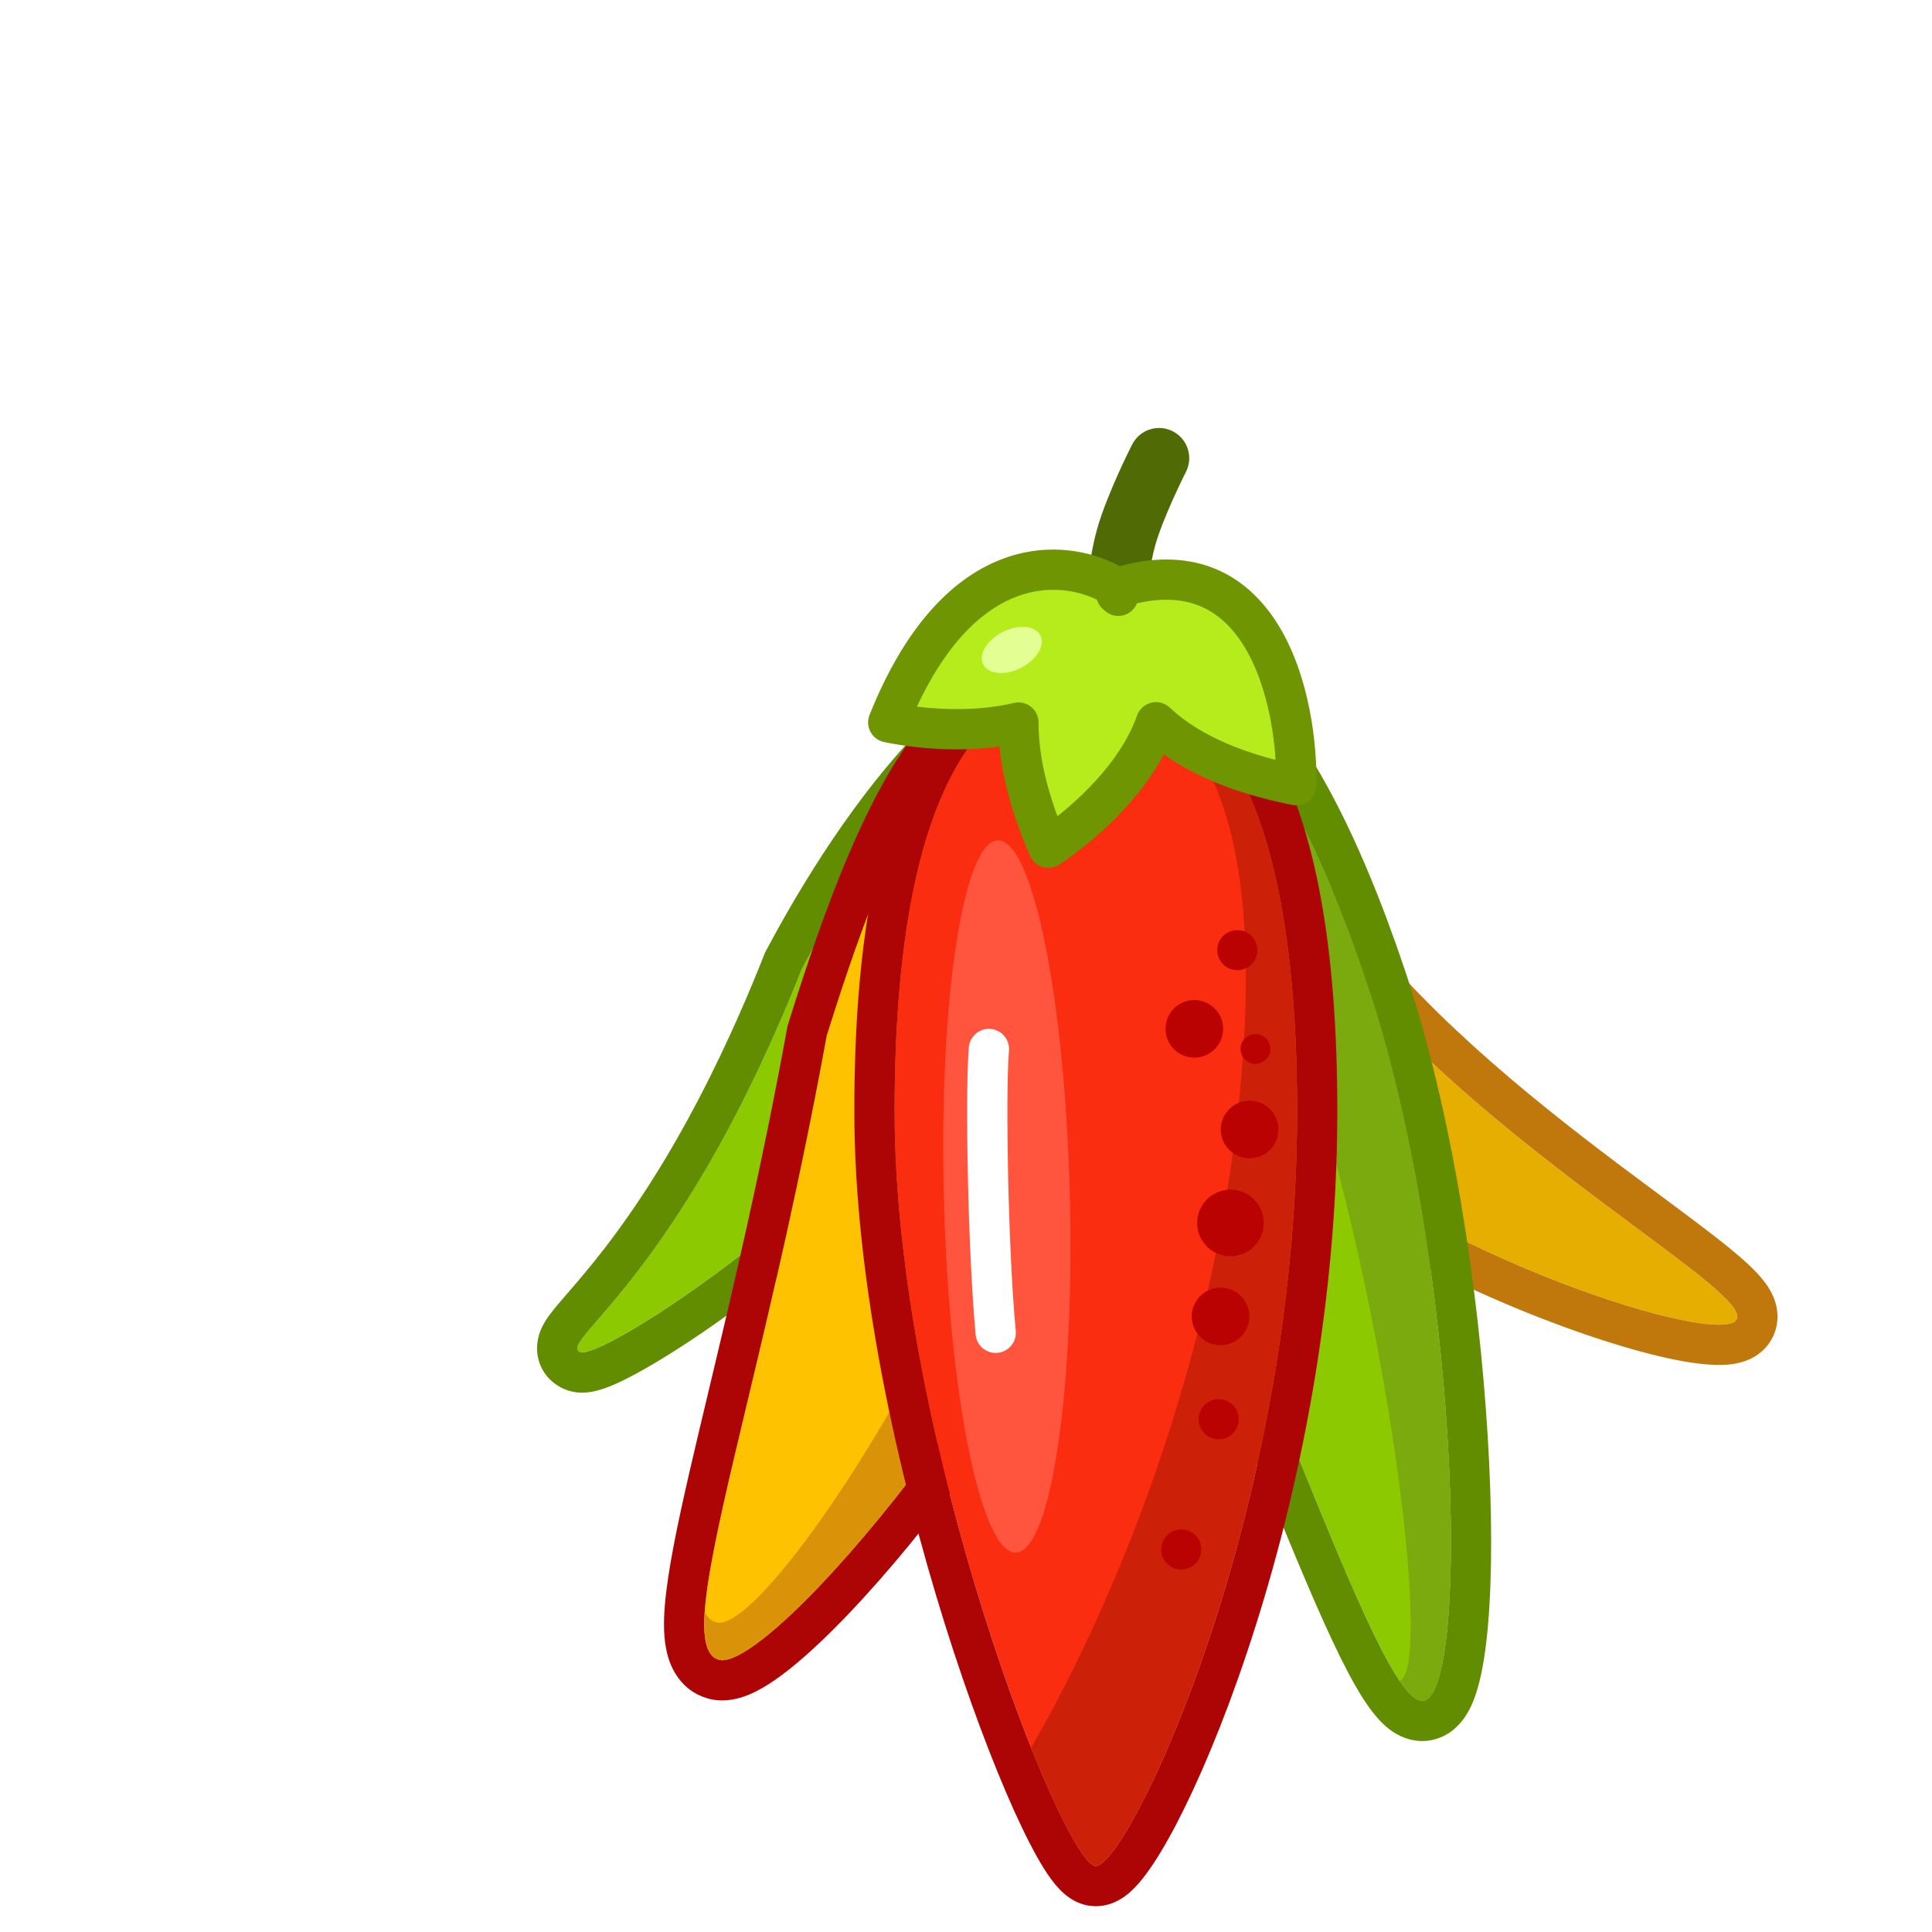 <svg width="40" height="40" viewBox="0 0 40 40" fill="none" xmlns="http://www.w3.org/2000/svg">
<g filter="url(#filter0_d_212_3558)">
<path d="M23.148 15.228C26.332 19.642 32.626 22.849 31.913 23.364C31.199 23.878 23.099 21.226 19.916 16.812C16.732 12.398 16.779 10.219 18.093 9.272C19.406 8.325 19.965 10.814 23.148 15.228Z" fill="#E6AF00"/>
<path fill-rule="evenodd" clip-rule="evenodd" d="M31.03 23.369C28.692 22.968 22.581 20.507 19.916 16.812C16.732 12.398 16.779 10.219 18.093 9.272C18.963 8.644 19.503 9.526 20.695 11.479C21.301 12.472 22.075 13.741 23.148 15.228C25.006 17.804 27.924 19.969 29.89 21.428C30.505 21.884 31.026 22.271 31.393 22.58C31.423 22.605 31.451 22.629 31.479 22.653C31.889 23.009 32.069 23.251 31.913 23.363C31.807 23.44 31.538 23.447 31.148 23.388C31.11 23.382 31.07 23.376 31.03 23.369ZM31.214 23.56C31.213 23.56 31.211 23.557 31.207 23.55C31.212 23.557 31.214 23.56 31.214 23.56ZM31.646 22.59C31.646 22.591 31.642 22.591 31.632 22.592C31.64 22.591 31.645 22.59 31.646 22.59ZM32.728 23.629C32.65 23.815 32.526 23.949 32.4 24.039C32.164 24.209 31.9 24.243 31.76 24.254C31.591 24.267 31.41 24.258 31.233 24.239C30.878 24.201 30.445 24.111 29.968 23.982C29.008 23.723 27.785 23.285 26.493 22.694C23.936 21.522 20.958 19.681 19.24 17.299C17.624 15.059 16.753 13.29 16.498 11.892C16.368 11.181 16.391 10.532 16.587 9.959C16.787 9.376 17.148 8.925 17.605 8.596C17.847 8.421 18.139 8.277 18.478 8.245C18.83 8.212 19.145 8.307 19.412 8.464C19.885 8.743 20.27 9.262 20.613 9.778C20.872 10.167 21.139 10.606 21.441 11.101C22.036 12.077 22.765 13.272 23.824 14.74C25.335 16.836 27.613 18.676 29.493 20.092C29.792 20.317 30.085 20.535 30.363 20.741C30.935 21.166 31.445 21.544 31.82 21.851C32.091 22.073 32.361 22.312 32.536 22.545C32.617 22.652 32.753 22.852 32.791 23.116C32.813 23.264 32.805 23.445 32.728 23.629Z" fill="#C0780C"/>
<path d="M16.509 16.407C14.461 20.266 8.441 24.222 8.002 23.989C7.564 23.757 10.06 22.474 12.598 16.07C14.646 12.211 16.944 10.111 17.751 10.539C18.558 10.967 18.557 12.548 16.509 16.407Z" fill="#8CC900"/>
<path fill-rule="evenodd" clip-rule="evenodd" d="M11.84 15.721L11.862 15.68C12.914 13.698 14.044 12.139 15.044 11.115C15.54 10.607 16.033 10.201 16.494 9.949C16.899 9.728 17.542 9.485 18.142 9.803C19.037 10.278 19.196 11.286 19.023 12.324C18.845 13.39 18.282 14.846 17.246 16.798C16.139 18.883 14.012 20.924 12.171 22.386C11.239 23.126 10.353 23.74 9.66 24.159C9.317 24.367 9.004 24.538 8.748 24.651C8.623 24.706 8.485 24.76 8.35 24.794C8.282 24.811 8.191 24.829 8.087 24.833C7.995 24.836 7.809 24.831 7.612 24.726C7.434 24.632 7.211 24.438 7.14 24.111C7.079 23.832 7.164 23.606 7.209 23.505C7.296 23.311 7.448 23.13 7.54 23.02C7.606 22.941 7.679 22.857 7.758 22.766C7.963 22.529 8.213 22.239 8.524 21.836C9.364 20.746 10.584 18.892 11.823 15.764L11.84 15.721ZM8.954 22.637C9.844 21.53 11.215 19.561 12.598 16.071C14.646 12.211 16.944 10.111 17.751 10.539C18.558 10.968 18.558 12.548 16.51 16.408C15.045 19.168 11.548 21.977 9.515 23.269C9.231 23.449 8.976 23.599 8.759 23.716C8.356 23.933 8.084 24.033 8.003 23.99C7.871 23.92 8.004 23.756 8.323 23.387C8.339 23.367 8.357 23.348 8.374 23.327C8.39 23.309 8.406 23.29 8.423 23.271C8.571 23.1 8.75 22.891 8.954 22.637Z" fill="#628D01"/>
<path d="M24.301 16.362C26.208 22.047 26.448 30.886 25.497 31.204C24.547 31.523 21.938 22.721 19.208 18.187C16.302 14.029 16.865 10.509 18.615 9.922C20.365 9.335 22.394 10.677 24.301 16.362Z" fill="#8CC900"/>
<path fill-rule="evenodd" clip-rule="evenodd" d="M26.377 31.475C26.283 31.631 26.096 31.882 25.762 31.994C25.362 32.128 25.023 31.977 24.837 31.854C24.654 31.731 24.511 31.568 24.404 31.429C24.185 31.143 23.966 30.747 23.75 30.312C23.313 29.428 22.801 28.186 22.248 26.83C22.195 26.701 22.142 26.57 22.089 26.439C21.006 23.782 19.765 20.735 18.508 18.64C16.995 16.466 16.337 14.393 16.332 12.717C16.328 11.086 16.977 9.592 18.35 9.132C18.932 8.937 19.559 8.897 20.201 9.079C20.836 9.259 21.433 9.64 21.991 10.203C23.09 11.311 24.123 13.213 25.091 16.097C26.076 19.033 26.62 22.742 26.802 25.745C26.893 27.248 26.896 28.604 26.81 29.62C26.767 30.123 26.7 30.578 26.598 30.936C26.548 31.114 26.479 31.304 26.377 31.475ZM19.208 18.187C20.504 20.34 21.773 23.455 22.85 26.099C24.041 29.024 24.998 31.372 25.497 31.204C26.448 30.885 26.208 22.047 24.301 16.362C22.394 10.676 20.365 9.335 18.615 9.922C16.865 10.509 16.302 14.029 19.208 18.187Z" fill="#628D01"/>
<path fill-rule="evenodd" clip-rule="evenodd" d="M24.981 30.802C25.716 30.523 24.603 21.899 22.473 16.294C20.986 12.383 19.671 10.531 18.553 9.944C18.574 9.936 18.594 9.928 18.615 9.921C20.366 9.334 22.394 10.676 24.301 16.361C26.208 22.047 26.448 30.885 25.497 31.204C25.358 31.25 25.184 31.103 24.98 30.802C24.98 30.802 24.981 30.802 24.981 30.802Z" fill="#7AAA0D"/>
<path d="M19.275 18.699C17.638 23.962 11.898 30.679 10.876 30.361C9.853 30.043 11.709 25.153 13.115 17.445C14.752 12.181 16.142 10.107 18.025 10.692C19.908 11.278 20.911 13.435 19.275 18.699Z" fill="#FEC200"/>
<path fill-rule="evenodd" clip-rule="evenodd" d="M12.304 17.246L12.319 17.197C13.139 14.56 13.928 12.612 14.799 11.391C15.24 10.773 15.744 10.281 16.344 10.004C16.969 9.715 17.623 9.695 18.273 9.897C19.507 10.281 20.439 11.207 20.783 12.761C21.111 14.241 20.905 16.263 20.07 18.946C19.21 21.713 17.3 24.799 15.505 27.131C14.604 28.303 13.71 29.314 12.961 30.02C12.59 30.37 12.231 30.667 11.909 30.872C11.749 30.973 11.571 31.069 11.385 31.131C11.214 31.188 10.933 31.252 10.628 31.157C10.108 30.996 9.892 30.556 9.812 30.232C9.734 29.919 9.737 29.563 9.766 29.224C9.824 28.532 10.018 27.594 10.272 26.488C10.391 25.97 10.526 25.406 10.671 24.798C11.156 22.766 11.758 20.243 12.295 17.295L12.304 17.246ZM10.876 30.361C11.898 30.68 17.638 23.962 19.274 18.699C20.911 13.435 19.908 11.278 18.025 10.693C16.142 10.107 14.752 12.181 13.115 17.445C12.573 20.417 11.964 22.97 11.479 25.004C10.705 28.245 10.247 30.166 10.876 30.361Z" fill="#AD0505"/>
<path fill-rule="evenodd" clip-rule="evenodd" d="M10.851 29.594C11.906 29.782 16.763 22.402 17.732 16.976C18.299 13.793 18.099 11.784 17.445 10.597C17.634 10.599 17.827 10.631 18.025 10.693C19.908 11.278 20.912 13.435 19.275 18.699C17.638 23.963 11.899 30.68 10.876 30.361C10.631 30.285 10.551 29.948 10.59 29.373C10.654 29.5 10.74 29.574 10.851 29.594Z" fill="#DA9308"/>
<path d="M22.855 19.007C22.855 27.395 19.355 34.632 18.688 34.632C18.021 34.632 14.521 25.796 14.521 19.007C14.521 12.219 16.387 10.049 18.688 10.049C20.989 10.049 22.855 12.219 22.855 19.007Z" fill="#FA2D11"/>
<path fill-rule="evenodd" clip-rule="evenodd" d="M19.397 35.174C19.314 35.246 19.059 35.466 18.688 35.466C18.444 35.466 18.261 35.369 18.165 35.307C18.062 35.24 17.981 35.163 17.924 35.102C17.808 34.978 17.703 34.829 17.611 34.682C17.423 34.381 17.214 33.971 16.996 33.489C16.558 32.517 16.046 31.168 15.559 29.615C14.589 26.519 13.688 22.522 13.688 19.008C13.688 15.563 14.157 13.158 15.009 11.585C15.442 10.787 15.983 10.186 16.627 9.786C17.273 9.385 17.977 9.216 18.688 9.216C19.399 9.216 20.104 9.385 20.75 9.786C21.393 10.186 21.934 10.787 22.367 11.585C23.22 13.158 23.688 15.563 23.688 19.008C23.688 23.311 22.792 27.308 21.812 30.23C21.322 31.692 20.806 32.9 20.36 33.756C20.139 34.18 19.924 34.539 19.727 34.803C19.631 34.932 19.52 35.065 19.397 35.174ZM18.688 34.633C19.356 34.633 22.855 27.396 22.855 19.008C22.855 12.219 20.989 10.049 18.688 10.049C16.387 10.049 14.522 12.219 14.522 19.008C14.522 25.796 18.021 34.633 18.688 34.633Z" fill="#AD0505"/>
<path fill-rule="evenodd" clip-rule="evenodd" d="M18.688 34.632C19.355 34.632 22.855 27.395 22.855 19.007C22.855 12.219 20.989 10.049 18.688 10.049C18.455 10.049 18.227 10.071 18.005 10.118C18.181 10.112 18.359 10.12 18.538 10.143C20.822 10.427 22.405 12.81 21.567 19.547C20.908 24.854 18.894 29.521 17.349 32.186C17.951 33.691 18.47 34.632 18.688 34.632Z" fill="#CC2009"/>
<path d="M16.659 13.399C17.38 13.381 18.047 16.668 18.15 20.74C18.253 24.812 17.752 28.128 17.032 28.146C16.311 28.164 15.644 24.878 15.541 20.805C15.438 16.733 15.939 13.418 16.659 13.399Z" fill="#FF553E"/>
<path fill-rule="evenodd" clip-rule="evenodd" d="M16.509 17.303C16.739 17.323 16.909 17.524 16.89 17.753C16.814 18.645 16.873 21.897 17.03 23.555C17.051 23.784 16.883 23.988 16.654 24.009C16.425 24.031 16.222 23.863 16.2 23.633C16.041 21.947 15.978 18.641 16.059 17.683C16.079 17.454 16.28 17.284 16.509 17.303Z" fill="white"/>
<path fill-rule="evenodd" clip-rule="evenodd" d="M20.554 5.769L20.553 5.771L20.549 5.778L20.535 5.808C20.521 5.834 20.502 5.873 20.479 5.921C20.431 6.019 20.366 6.157 20.295 6.314C20.15 6.637 19.995 7.013 19.915 7.3C19.812 7.669 19.749 8.187 19.713 8.64C19.695 8.861 19.685 9.056 19.679 9.196C19.676 9.266 19.674 9.322 19.673 9.36C19.672 9.379 19.672 9.393 19.672 9.403L19.671 9.413L19.671 9.415C19.671 9.415 19.671 9.415 19.671 9.415C19.665 9.76 19.38 10.035 19.035 10.029C18.69 10.022 18.415 9.737 18.422 9.392L19.046 9.404C18.422 9.392 18.422 9.392 18.422 9.392L18.422 9.39L18.422 9.386L18.422 9.373C18.422 9.361 18.423 9.344 18.423 9.323C18.425 9.28 18.427 9.219 18.43 9.143C18.436 8.992 18.448 8.78 18.467 8.541C18.504 8.073 18.574 7.455 18.711 6.964C18.818 6.581 19.006 6.134 19.155 5.801C19.232 5.631 19.302 5.482 19.354 5.376C19.38 5.323 19.401 5.28 19.416 5.251L19.433 5.216L19.438 5.206L19.44 5.203C19.44 5.203 19.44 5.203 19.99 5.483L19.44 5.203C19.596 4.895 19.972 4.772 20.28 4.929C20.588 5.085 20.71 5.461 20.554 5.769Z" fill="#506A05"/>
<path d="M22.03 21.729C21.804 22.035 21.373 22.101 21.066 21.875C20.76 21.649 20.694 21.218 20.92 20.911C21.146 20.604 21.578 20.539 21.884 20.765C22.191 20.991 22.256 21.422 22.03 21.729Z" fill="#BB0202"/>
<path d="M22.351 19.739C22.156 20.004 21.782 20.061 21.517 19.865C21.252 19.67 21.196 19.297 21.391 19.032C21.586 18.766 21.959 18.71 22.225 18.905C22.49 19.1 22.546 19.474 22.351 19.739Z" fill="#BB0202"/>
<path d="M21.751 23.608C21.555 23.873 21.182 23.93 20.917 23.735C20.652 23.539 20.595 23.166 20.791 22.901C20.986 22.636 21.359 22.579 21.624 22.774C21.889 22.97 21.946 23.343 21.751 23.608Z" fill="#BB0202"/>
<path d="M21.208 17.655C21.012 17.92 20.639 17.976 20.374 17.781C20.109 17.586 20.052 17.212 20.247 16.947C20.443 16.682 20.816 16.625 21.081 16.821C21.346 17.016 21.403 17.39 21.208 17.655Z" fill="#BB0202"/>
<path d="M21.952 15.918C21.816 16.102 21.556 16.142 21.371 16.006C21.187 15.87 21.147 15.61 21.283 15.426C21.419 15.241 21.679 15.202 21.864 15.338C22.048 15.474 22.087 15.733 21.952 15.918Z" fill="#BB0202"/>
<path d="M22.242 17.901C22.141 18.039 21.947 18.068 21.81 17.967C21.673 17.866 21.643 17.672 21.744 17.535C21.846 17.397 22.039 17.368 22.177 17.469C22.314 17.57 22.343 17.764 22.242 17.901Z" fill="#BB0202"/>
<path d="M20.791 28.327C20.655 28.512 20.395 28.551 20.211 28.415C20.026 28.279 19.987 28.019 20.123 27.835C20.259 27.65 20.519 27.611 20.703 27.747C20.888 27.883 20.927 28.142 20.791 28.327Z" fill="#BB0202"/>
<path d="M21.566 25.63C21.43 25.814 21.171 25.854 20.986 25.718C20.802 25.582 20.762 25.322 20.898 25.137C21.034 24.953 21.294 24.913 21.478 25.049C21.663 25.185 21.702 25.445 21.566 25.63Z" fill="#BB0202"/>
<path fill-rule="evenodd" clip-rule="evenodd" d="M19.099 8.156C18.144 7.554 15.865 7.271 14.39 10.956C15.126 11.107 16.168 11.178 17.086 10.959C17.082 11.659 17.258 12.515 17.706 13.549C18.502 13.018 19.555 12.046 19.934 10.953C20.512 11.499 21.429 11.977 22.839 12.256C22.867 10.525 22.183 7.279 19.218 8.145C19.195 8.205 19.173 8.269 19.153 8.336C19.139 8.324 19.125 8.312 19.11 8.299C19.107 8.252 19.104 8.204 19.099 8.156Z" fill="#B6EC1C"/>
<path fill-rule="evenodd" clip-rule="evenodd" d="M14.984 10.63C15.606 10.706 16.338 10.709 16.989 10.554C17.114 10.524 17.245 10.553 17.345 10.633C17.445 10.712 17.503 10.833 17.503 10.961C17.5 11.485 17.608 12.124 17.893 12.898C18.562 12.37 19.265 11.612 19.54 10.816C19.586 10.683 19.697 10.582 19.835 10.548C19.972 10.514 20.117 10.553 20.22 10.65C20.658 11.064 21.348 11.459 22.409 11.732C22.361 10.983 22.181 10.103 21.792 9.437C21.554 9.031 21.251 8.725 20.872 8.56C20.538 8.414 20.105 8.361 19.54 8.491C19.493 8.609 19.394 8.7 19.27 8.736C19.133 8.776 18.985 8.743 18.878 8.649C18.866 8.638 18.853 8.627 18.84 8.616C18.778 8.563 18.733 8.493 18.71 8.416C18.311 8.222 17.718 8.11 17.081 8.34C16.425 8.576 15.651 9.201 14.984 10.63ZM19.182 7.722C18.607 7.41 17.733 7.219 16.798 7.556C15.777 7.924 14.768 8.889 14.003 10.801C13.957 10.915 13.964 11.044 14.023 11.153C14.081 11.262 14.185 11.339 14.306 11.364C14.955 11.497 15.838 11.574 16.693 11.456C16.757 12.114 16.955 12.864 17.324 13.715C17.373 13.828 17.47 13.914 17.588 13.949C17.707 13.984 17.835 13.964 17.938 13.896C18.64 13.428 19.572 12.607 20.095 11.62C20.729 12.069 21.597 12.435 22.758 12.665C22.879 12.689 23.005 12.658 23.101 12.58C23.197 12.503 23.253 12.387 23.256 12.263C23.27 11.359 23.103 10.028 22.511 9.016C22.211 8.503 21.788 8.051 21.206 7.796C20.638 7.549 19.963 7.509 19.182 7.722Z" fill="#6F9602"/>
<path d="M17.541 9.156C17.645 9.361 17.464 9.662 17.137 9.828C16.81 9.994 16.46 9.962 16.356 9.756C16.252 9.551 16.433 9.25 16.76 9.085C17.087 8.919 17.437 8.951 17.541 9.156Z" fill="#E3FF93"/>
</g>
<defs>
<filter id="filter0_d_212_3558" x="0" y="0" width="44" height="44" filterUnits="userSpaceOnUse" color-interpolation-filters="sRGB">
<feFlood flood-opacity="0" result="BackgroundImageFix"/>
<feColorMatrix in="SourceAlpha" type="matrix" values="0 0 0 0 0 0 0 0 0 0 0 0 0 0 0 0 0 0 127 0" result="hardAlpha"/>
<feOffset dx="4" dy="4"/>
<feColorMatrix type="matrix" values="0 0 0 0 0 0 0 0 0 0 0 0 0 0 0 0 0 0 0.2 0"/>
<feBlend mode="normal" in2="BackgroundImageFix" result="effect1_dropShadow_212_3558"/>
<feBlend mode="normal" in="SourceGraphic" in2="effect1_dropShadow_212_3558" result="shape"/>
</filter>
</defs>
</svg>
